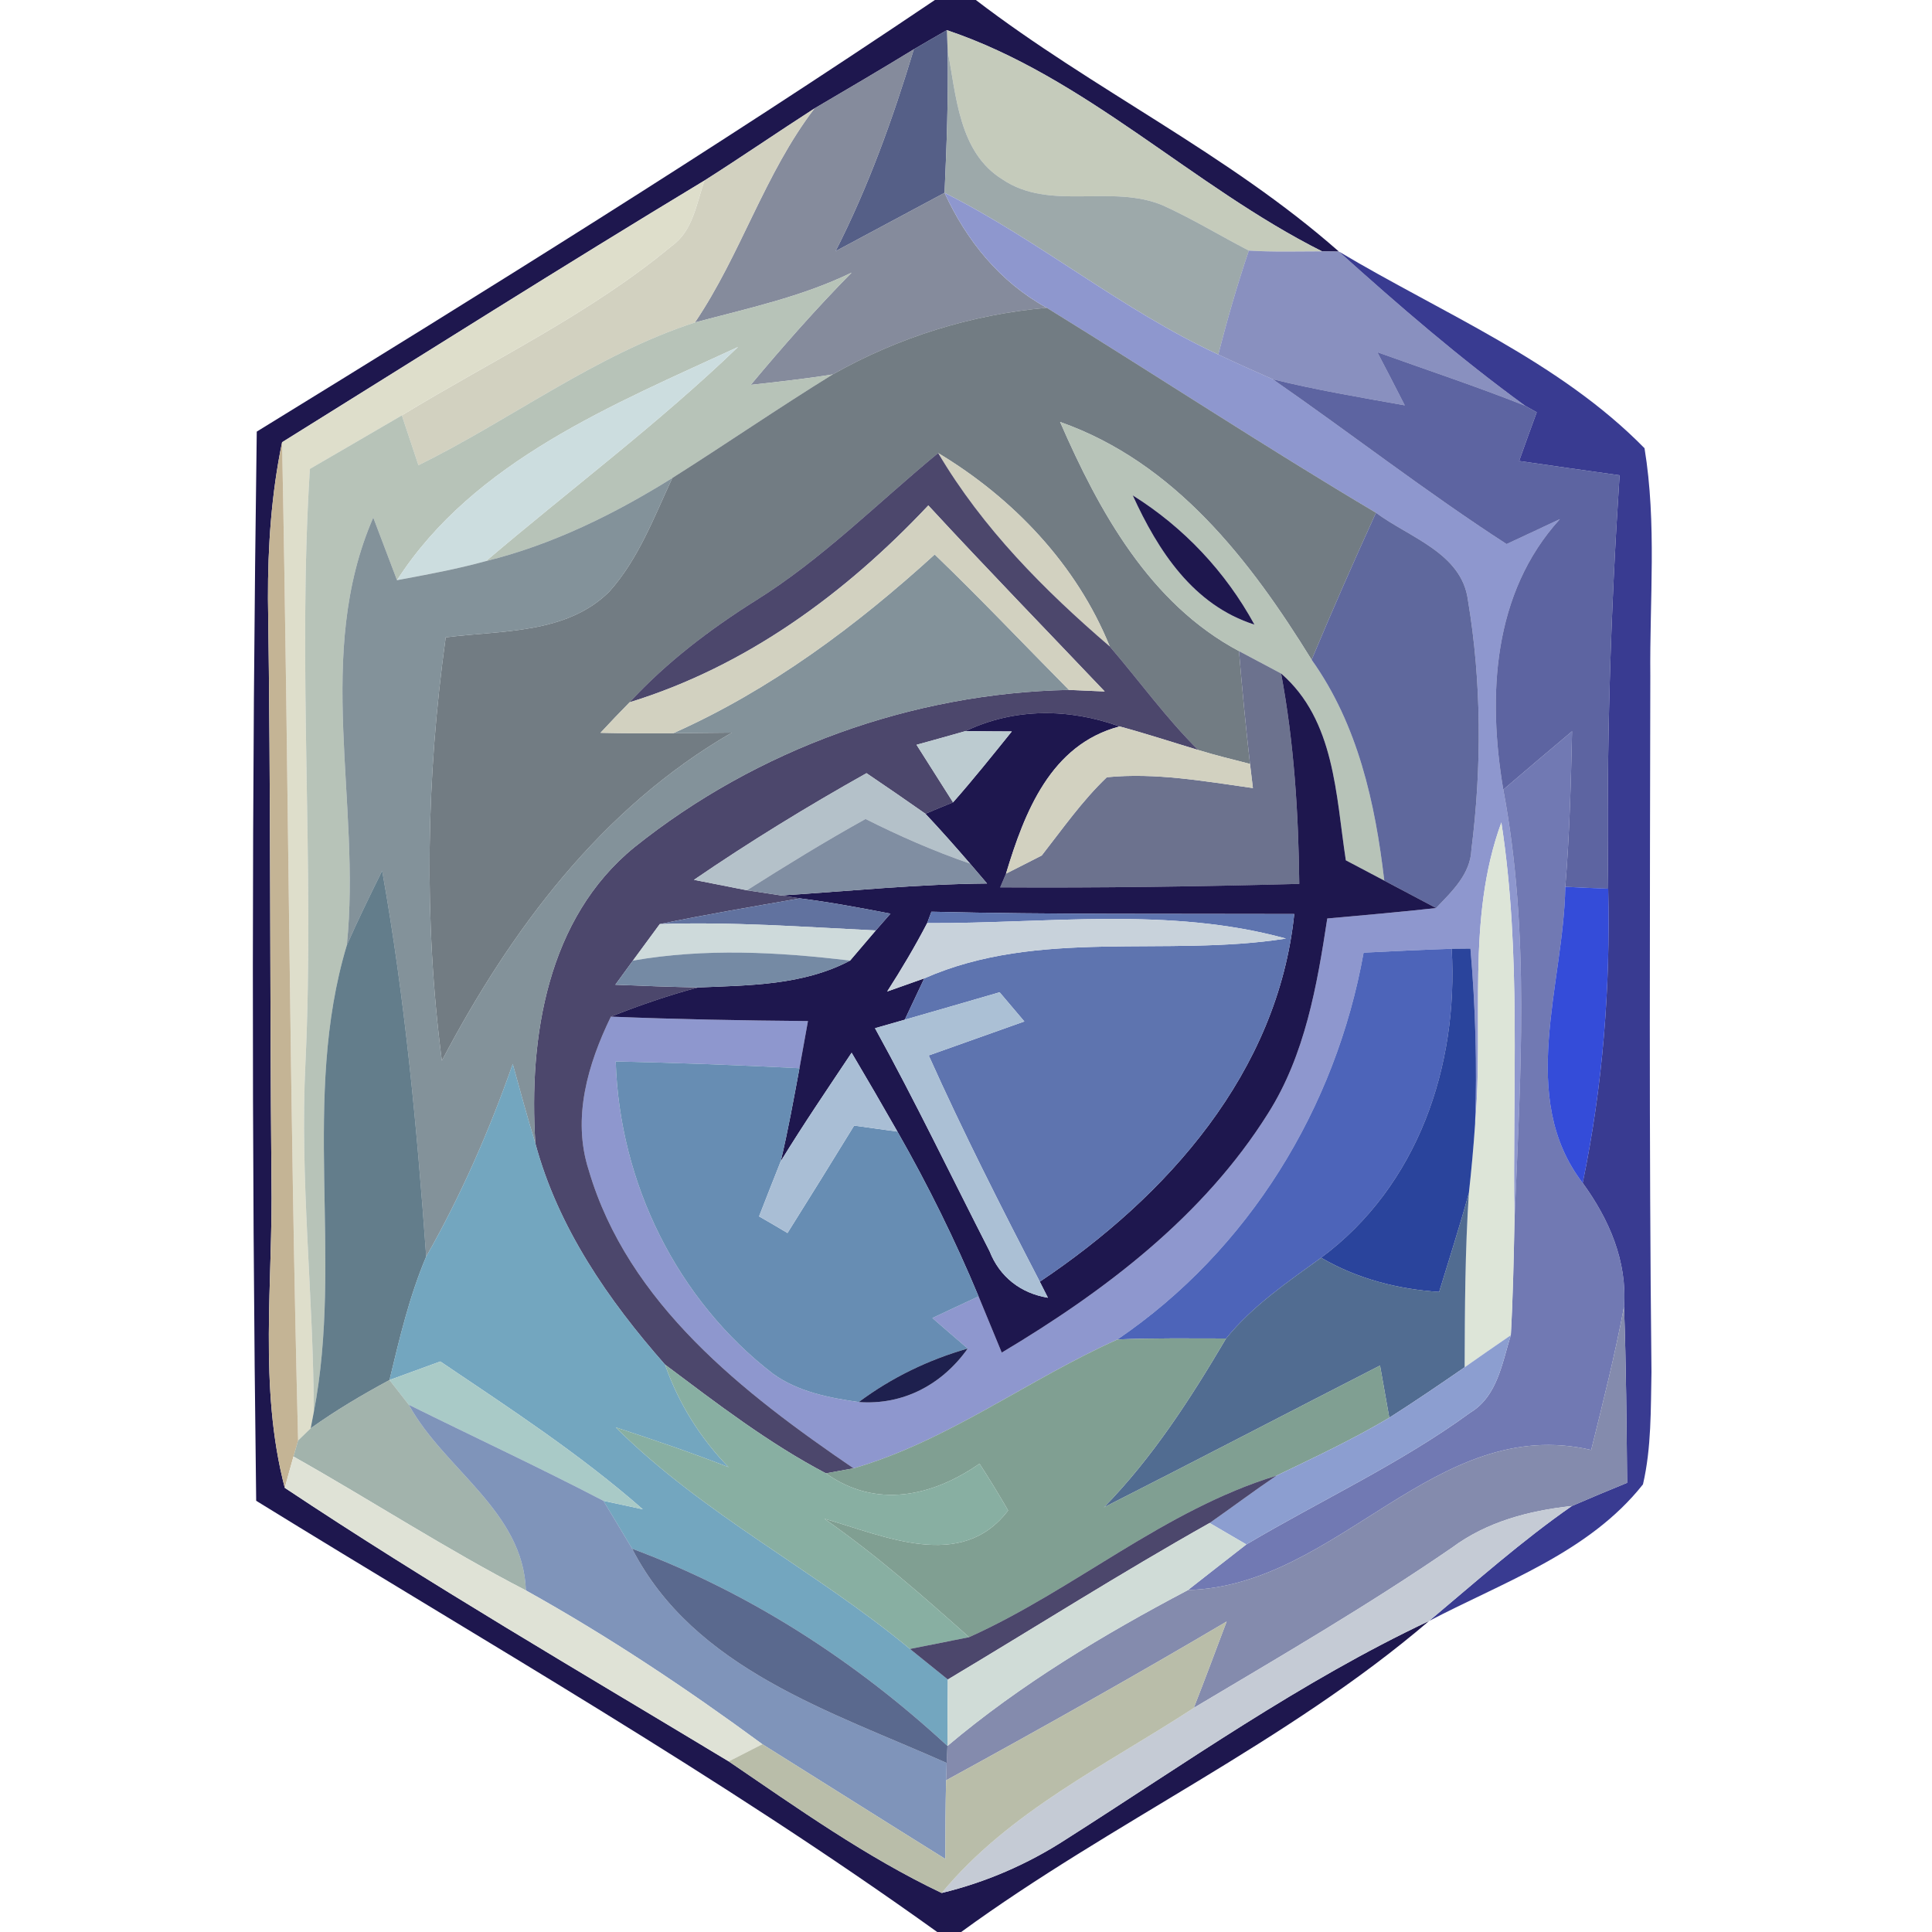 <?xml version="1.0" encoding="UTF-8" ?>
<!DOCTYPE svg PUBLIC "-//W3C//DTD SVG 1.1//EN" "http://www.w3.org/Graphics/SVG/1.1/DTD/svg11.dtd">
<svg width="100pt" height="100pt" viewBox="0 0 100 100" version="1.1" xmlns="http://www.w3.org/2000/svg">
<path fill="#08003d" opacity="0.91" d=" M 48.39 0.00 L 50.51 0.00 C 56.57 4.64 63.55 7.95 69.30 13.02 L 68.43 13.01 C 61.70 9.63 56.20 3.98 49.01 1.56 C 48.58 1.80 47.73 2.30 47.30 2.55 C 45.60 3.59 43.88 4.60 42.16 5.61 C 40.25 6.84 38.39 8.12 36.47 9.34 C 29.13 13.77 21.88 18.36 14.60 22.89 C 14.05 25.55 13.86 28.28 13.87 30.99 C 14.02 41.00 13.96 51.00 14.05 61.00 C 14.14 66.34 13.37 71.78 14.74 77.01 C 22.22 81.99 30.02 86.52 37.72 91.17 C 41.29 93.60 44.83 96.12 48.74 97.98 C 51.02 97.43 53.19 96.49 55.15 95.22 C 61.33 91.29 67.33 87.03 73.97 83.90 C 66.57 90.23 57.59 94.28 49.75 100.00 L 48.51 100.00 C 37.21 91.89 25.09 84.98 13.26 77.68 C 13.02 59.24 13.03 40.78 13.29 22.34 C 25.10 15.08 36.89 7.75 48.39 0.00 Z" />
<path fill="#bec4b3" opacity="0.89" d=" M 49.01 1.56 C 56.20 3.98 61.70 9.63 68.43 13.01 C 67.16 13.01 65.90 13.05 64.64 12.97 C 63.15 12.20 61.73 11.33 60.21 10.64 C 57.56 9.50 54.35 10.96 51.88 9.28 C 49.63 7.89 49.50 4.96 49.05 2.62 L 49.01 1.56 Z" />
<path fill="#3c4875" opacity="0.87" d=" M 47.30 2.55 C 47.73 2.30 48.58 1.80 49.01 1.56 L 49.05 2.62 C 49.09 5.07 49.00 7.53 48.89 9.98 C 47.01 10.99 45.13 11.99 43.25 13.00 C 44.95 9.66 46.22 6.13 47.30 2.55 Z" />
<path fill="#737a8d" opacity="0.87" d=" M 42.16 5.61 C 43.88 4.60 45.60 3.59 47.30 2.55 C 46.22 6.13 44.95 9.66 43.25 13.00 C 45.13 11.99 47.01 10.99 48.89 9.98 C 50.03 12.46 51.76 14.60 54.18 15.93 C 50.28 16.28 46.51 17.45 43.10 19.38 C 41.69 19.61 40.28 19.76 38.86 19.92 C 40.53 17.92 42.25 15.97 44.08 14.11 C 41.51 15.36 38.71 15.96 35.97 16.69 C 38.35 13.17 39.57 8.99 42.16 5.61 Z" />
<path fill="#919ea0" opacity="0.89" d=" M 49.05 2.62 C 49.50 4.96 49.63 7.89 51.88 9.28 C 54.35 10.96 57.56 9.50 60.21 10.64 C 61.73 11.33 63.15 12.20 64.64 12.97 C 64.04 14.74 63.52 16.54 63.06 18.35 C 58.06 16.04 53.80 12.45 48.89 9.98 C 49.00 7.53 49.09 5.07 49.05 2.62 Z" />
<path fill="#cdccb9" opacity="0.91" d=" M 36.47 9.34 C 38.39 8.12 40.25 6.84 42.16 5.61 C 39.57 8.99 38.35 13.17 35.97 16.69 C 30.82 18.37 26.48 21.70 21.66 24.08 C 21.37 23.22 21.09 22.36 20.80 21.50 C 25.49 18.64 30.52 16.26 34.77 12.73 C 35.88 11.94 36.04 10.53 36.47 9.34 Z" />
<path fill="#dcdcc8" opacity="0.94" d=" M 14.60 22.89 C 21.88 18.36 29.13 13.77 36.47 9.34 C 36.04 10.53 35.88 11.94 34.77 12.73 C 30.52 16.26 25.49 18.64 20.80 21.50 C 19.22 22.42 17.63 23.35 16.04 24.27 C 15.39 34.51 16.29 44.77 15.81 55.02 C 15.51 61.05 16.23 67.07 16.24 73.10 L 16.08 73.93 L 15.43 74.56 C 14.99 57.34 14.94 40.11 14.60 22.89 Z" />
<path fill="#8e97ce" opacity="1.00" d=" M 48.89 9.98 C 53.80 12.45 58.06 16.04 63.06 18.35 C 63.99 18.79 64.93 19.21 65.88 19.63 C 69.93 22.44 73.84 25.48 77.98 28.16 C 78.90 27.73 79.82 27.30 80.74 26.87 C 77.26 30.69 76.99 36.01 77.81 40.87 C 79.20 48.23 78.70 55.73 78.39 63.16 C 78.27 56.30 78.76 49.39 77.71 42.57 C 75.87 47.60 76.82 52.98 76.35 58.19 C 76.46 55.16 76.37 52.12 76.11 49.10 L 75.14 49.11 C 73.62 49.16 72.10 49.23 70.58 49.31 C 69.14 57.36 64.63 64.71 57.84 69.33 C 53.21 71.40 49.09 74.57 44.18 76.00 C 38.48 72.11 32.50 67.48 30.47 60.56 C 29.60 57.86 30.43 55.07 31.62 52.62 C 35.02 52.76 38.42 52.82 41.82 52.85 C 41.71 53.46 41.49 54.68 41.38 55.29 C 38.21 55.13 35.04 55.01 31.87 54.94 C 32.06 61.22 35.04 67.29 40.03 71.12 C 41.32 72.04 42.91 72.35 44.45 72.57 C 46.76 72.74 48.77 71.66 50.09 69.80 C 49.48 69.28 48.87 68.75 48.26 68.22 C 49.05 67.85 49.85 67.47 50.65 67.10 C 50.95 67.83 51.55 69.28 51.85 70.01 C 57.18 66.83 62.30 62.95 65.64 57.62 C 67.55 54.60 68.17 51.01 68.70 47.54 C 70.58 47.37 72.45 47.21 74.33 47.00 C 75.15 46.14 76.11 45.25 76.16 43.97 C 76.70 39.69 76.69 35.31 75.98 31.06 C 75.66 28.62 72.94 27.82 71.22 26.54 C 65.46 23.12 59.87 19.44 54.18 15.93 C 51.76 14.60 50.03 12.46 48.89 9.98 Z" />
<path fill="#6f78b1" opacity="0.82" d=" M 64.64 12.97 C 65.90 13.05 67.16 13.01 68.43 13.01 L 69.30 13.02 C 72.40 15.81 75.57 18.55 78.94 21.00 C 76.42 20.00 73.85 19.15 71.29 18.23 C 71.77 19.14 72.24 20.06 72.71 20.98 C 70.43 20.57 68.13 20.19 65.88 19.63 C 64.93 19.21 63.99 18.79 63.06 18.35 C 63.52 16.54 64.04 14.74 64.64 12.97 Z" />
<path fill="#393b91" opacity="1.00" d=" M 69.30 13.02 C 74.66 16.22 80.70 18.69 85.12 23.20 C 85.76 27.09 85.38 31.06 85.42 34.99 C 85.40 47.00 85.35 59.01 85.48 71.02 C 85.44 72.96 85.48 74.93 85.04 76.83 C 82.25 80.36 77.82 81.88 73.97 83.90 C 76.39 81.87 78.76 79.76 81.36 77.95 C 82.31 77.54 83.26 77.14 84.22 76.75 C 84.19 73.71 84.17 70.67 84.06 67.63 C 84.23 65.27 83.28 63.10 81.92 61.23 C 82.96 56.22 83.36 51.11 83.24 46.00 C 83.14 38.86 83.36 31.72 83.83 24.60 C 82.10 24.36 80.36 24.11 78.63 23.86 C 78.93 23.02 79.23 22.18 79.54 21.34 L 78.94 21.00 C 75.57 18.55 72.40 15.81 69.30 13.02 Z" />
<path fill="#acbaae" opacity="0.87" d=" M 35.97 16.69 C 38.71 15.96 41.51 15.36 44.08 14.11 C 42.25 15.97 40.53 17.92 38.86 19.92 C 40.28 19.76 41.69 19.61 43.10 19.38 C 40.30 21.11 37.58 22.98 34.80 24.74 C 31.80 26.61 28.60 28.19 25.16 29.04 C 29.50 25.34 34.09 21.92 38.20 17.96 C 31.78 20.93 24.53 23.85 20.55 30.03 C 20.14 28.95 19.73 27.87 19.32 26.79 C 16.24 33.86 18.71 41.56 17.95 48.93 C 15.57 56.84 17.78 65.11 16.24 73.10 C 16.23 67.07 15.51 61.05 15.81 55.02 C 16.29 44.77 15.39 34.51 16.04 24.27 C 17.63 23.35 19.22 22.42 20.80 21.50 C 21.09 22.36 21.37 23.22 21.66 24.08 C 26.48 21.70 30.82 18.37 35.97 16.69 Z" />
<path fill="#58646c" opacity="0.84" d=" M 43.10 19.38 C 46.51 17.45 50.28 16.28 54.18 15.93 C 59.87 19.44 65.46 23.12 71.22 26.54 C 70.07 29.06 68.96 31.59 67.89 34.15 C 64.71 29.00 60.81 23.93 54.87 21.84 C 56.89 26.47 59.51 31.24 64.13 33.70 C 64.29 35.65 64.48 37.60 64.70 39.54 C 63.80 39.31 62.90 39.09 62.02 38.82 C 60.35 37.16 58.97 35.24 57.44 33.46 C 55.73 29.23 52.44 25.78 48.56 23.45 C 45.44 26.02 42.57 28.93 39.12 31.08 C 36.75 32.57 34.50 34.28 32.59 36.35 C 32.08 36.87 31.57 37.40 31.08 37.93 C 32.33 37.96 33.59 37.96 34.85 37.95 C 35.61 37.94 37.12 37.93 37.88 37.92 C 31.13 41.82 26.44 48.12 22.87 54.90 C 21.93 47.62 22.06 40.25 23.07 32.99 C 25.95 32.62 29.31 32.83 31.53 30.63 C 33.05 28.94 33.85 26.77 34.80 24.74 C 37.58 22.98 40.30 21.11 43.10 19.38 Z" />
<path fill="#ccdddf" opacity="1.00" d=" M 20.55 30.03 C 24.53 23.85 31.78 20.93 38.20 17.96 C 34.09 21.92 29.50 25.34 25.16 29.04 C 23.64 29.46 22.10 29.74 20.55 30.03 Z" />
<path fill="#353e8a" opacity="0.80" d=" M 71.29 18.23 C 73.85 19.15 76.42 20.00 78.94 21.00 L 79.54 21.34 C 79.23 22.18 78.93 23.02 78.63 23.86 C 80.36 24.11 82.10 24.36 83.83 24.60 C 83.36 31.72 83.14 38.86 83.24 46.00 C 82.68 45.98 81.58 45.93 81.02 45.90 C 81.24 43.22 81.31 40.54 81.37 37.85 C 80.18 38.85 78.99 39.86 77.81 40.87 C 76.99 36.01 77.26 30.69 80.74 26.87 C 79.82 27.30 78.90 27.73 77.98 28.16 C 73.84 25.48 69.93 22.44 65.88 19.63 C 68.13 20.19 70.43 20.57 72.71 20.98 C 72.24 20.06 71.77 19.14 71.29 18.23 Z" />
<path fill="#acbaae" opacity="0.87" d=" M 54.87 21.84 C 60.81 23.93 64.71 29.00 67.89 34.15 C 70.28 37.50 71.18 41.56 71.65 45.58 C 71.15 45.32 70.16 44.79 69.66 44.53 C 69.14 41.16 69.10 37.28 66.31 34.86 C 65.76 34.57 64.67 33.99 64.13 33.70 C 59.51 31.24 56.89 26.47 54.87 21.84 M 58.63 25.64 C 59.94 28.51 61.76 31.32 64.93 32.33 C 63.44 29.60 61.28 27.30 58.63 25.64 Z" />
<path fill="#c4b495" opacity="1.00" d=" M 13.87 30.99 C 13.86 28.28 14.05 25.55 14.60 22.89 C 14.94 40.11 14.99 57.34 15.43 74.56 L 15.19 75.39 C 15.07 75.80 14.85 76.61 14.74 77.01 C 13.37 71.78 14.14 66.34 14.05 61.00 C 13.96 51.00 14.02 41.00 13.87 30.99 Z" />
<path fill="#cdccb9" opacity="0.91" d=" M 48.56 23.45 C 52.44 25.78 55.73 29.23 57.44 33.46 C 54.04 30.54 50.86 27.34 48.56 23.45 Z" />
<path fill="#0a0436" opacity="0.73" d=" M 39.12 31.08 C 42.57 28.93 45.44 26.02 48.56 23.45 C 50.86 27.34 54.04 30.54 57.44 33.46 C 58.97 35.24 60.35 37.16 62.02 38.82 C 60.66 38.41 59.32 37.97 57.95 37.60 C 55.33 36.66 52.52 36.63 49.98 37.84 C 49.34 38.02 48.07 38.38 47.44 38.55 C 47.91 39.30 48.86 40.78 49.33 41.53 C 48.97 41.67 48.26 41.97 47.90 42.12 C 46.89 41.41 45.87 40.71 44.85 40.02 C 41.80 41.73 38.81 43.56 35.92 45.54 C 36.61 45.68 37.98 45.95 38.66 46.08 C 39.11 46.15 40.00 46.28 40.44 46.35 L 41.41 46.50 C 38.99 46.92 36.56 47.33 34.15 47.83 C 33.80 48.30 33.11 49.25 32.76 49.72 C 32.53 50.03 32.08 50.66 31.85 50.97 C 33.28 51.03 34.70 51.08 36.13 51.11 C 34.59 51.52 33.09 52.04 31.62 52.62 C 30.43 55.07 29.60 57.86 30.47 60.56 C 32.50 67.48 38.48 72.11 44.18 76.00 C 43.82 76.07 43.11 76.19 42.75 76.26 C 39.78 74.70 37.10 72.64 34.42 70.63 C 31.48 67.29 28.88 63.53 27.71 59.18 C 27.36 53.69 28.32 47.53 32.84 43.85 C 39.17 38.78 47.22 35.87 55.33 35.71 C 55.79 35.73 56.71 35.77 57.18 35.79 C 54.13 32.58 51.05 29.41 48.05 26.16 C 43.76 30.72 38.63 34.49 32.59 36.35 C 34.50 34.28 36.75 32.57 39.12 31.08 Z" />
<path fill="#6c7e88" opacity="0.84" d=" M 25.16 29.04 C 28.60 28.19 31.80 26.61 34.80 24.74 C 33.85 26.77 33.05 28.94 31.53 30.63 C 29.31 32.83 25.95 32.62 23.07 32.99 C 22.06 40.25 21.93 47.62 22.87 54.90 C 26.44 48.12 31.13 41.82 37.88 37.92 C 37.12 37.93 35.61 37.94 34.85 37.95 C 39.88 35.71 44.33 32.39 48.38 28.70 C 50.75 30.98 53.01 33.37 55.33 35.71 C 47.22 35.87 39.17 38.78 32.84 43.85 C 28.32 47.53 27.36 53.69 27.71 59.18 C 27.29 57.82 26.92 56.44 26.54 55.07 C 25.33 58.51 23.87 61.86 22.06 65.04 C 21.58 58.35 20.96 51.67 19.78 45.07 C 19.15 46.35 18.52 47.63 17.95 48.93 C 18.71 41.56 16.24 33.86 19.32 26.79 C 19.73 27.87 20.14 28.95 20.55 30.03 C 22.10 29.74 23.64 29.46 25.16 29.04 Z" />
<path fill="#cdccb9" opacity="0.91" d=" M 32.59 36.35 C 38.63 34.49 43.76 30.72 48.05 26.16 C 51.05 29.41 54.13 32.58 57.18 35.79 C 56.71 35.77 55.79 35.73 55.33 35.71 C 53.01 33.37 50.75 30.98 48.38 28.70 C 44.33 32.39 39.88 35.71 34.85 37.95 C 33.59 37.96 32.33 37.96 31.08 37.93 C 31.57 37.40 32.08 36.87 32.59 36.35 Z" />
<path fill="#08003d" opacity="0.91" d=" M 58.63 25.64 C 61.28 27.30 63.44 29.60 64.93 32.33 C 61.76 31.32 59.94 28.51 58.63 25.64 Z" />
<path fill="#48528e" opacity="0.87" d=" M 71.22 26.54 C 72.94 27.82 75.66 28.62 75.98 31.06 C 76.69 35.31 76.70 39.69 76.16 43.97 C 76.11 45.25 75.15 46.14 74.33 47.00 C 73.44 46.53 72.54 46.05 71.65 45.58 C 71.18 41.56 70.28 37.50 67.89 34.15 C 68.96 31.59 70.07 29.06 71.22 26.54 Z" />
<path fill="#656b89" opacity="0.95" d=" M 64.13 33.70 C 64.67 33.99 65.76 34.57 66.31 34.86 C 66.98 38.45 67.21 42.10 67.25 45.75 C 62.09 45.89 56.93 45.96 51.77 45.93 L 52.07 45.22 C 52.54 44.98 53.46 44.52 53.92 44.28 C 55.00 42.90 56.01 41.45 57.29 40.23 C 59.82 39.98 62.35 40.44 64.85 40.79 C 64.81 40.48 64.74 39.85 64.70 39.54 C 64.48 37.60 64.29 35.65 64.13 33.70 Z" />
<path fill="#08003d" opacity="0.91" d=" M 66.31 34.86 C 69.10 37.28 69.14 41.16 69.66 44.53 C 70.16 44.79 71.15 45.32 71.65 45.58 C 72.54 46.05 73.44 46.53 74.33 47.00 C 72.45 47.21 70.58 47.37 68.70 47.54 C 68.17 51.01 67.55 54.60 65.64 57.62 C 62.30 62.95 57.18 66.83 51.85 70.01 C 51.55 69.28 50.95 67.83 50.65 67.10 C 49.43 64.17 48.02 61.32 46.45 58.57 C 45.67 57.20 44.88 55.84 44.08 54.49 C 42.84 56.35 41.58 58.20 40.41 60.11 C 40.79 58.52 41.08 56.90 41.38 55.29 C 41.49 54.68 41.71 53.46 41.82 52.85 C 38.42 52.82 35.02 52.76 31.62 52.62 C 33.09 52.04 34.59 51.52 36.13 51.11 C 38.79 51.00 41.58 51.00 44.00 49.72 C 44.33 49.33 45.00 48.55 45.33 48.16 C 45.52 47.94 45.90 47.51 46.09 47.29 C 44.54 46.99 42.98 46.70 41.41 46.50 L 40.44 46.35 C 43.99 46.12 47.53 45.76 51.09 45.73 C 50.87 45.47 50.43 44.96 50.21 44.70 C 49.45 43.82 48.69 42.96 47.90 42.12 C 48.26 41.97 48.97 41.67 49.33 41.53 C 50.38 40.34 51.37 39.10 52.37 37.86 C 51.77 37.86 50.58 37.85 49.98 37.84 C 52.52 36.63 55.33 36.66 57.95 37.60 C 54.38 38.54 53.03 42.04 52.07 45.22 L 51.77 45.93 C 56.93 45.96 62.09 45.89 67.25 45.75 C 67.21 42.10 66.98 38.45 66.31 34.86 M 48.21 47.19 L 47.99 47.78 C 47.36 48.99 46.66 50.17 45.92 51.32 C 46.40 51.15 47.36 50.81 47.84 50.64 C 47.59 51.18 47.08 52.24 46.83 52.78 C 46.44 52.89 45.68 53.11 45.29 53.22 C 47.38 57.01 49.25 60.91 51.22 64.76 C 51.74 66.09 52.83 66.94 54.24 67.17 L 53.82 66.34 C 60.41 61.93 66.14 55.51 66.99 47.31 C 60.73 47.29 54.47 47.34 48.21 47.19 Z" />
<path fill="#b9c9ce" opacity="0.96" d=" M 47.44 38.55 C 48.07 38.38 49.34 38.02 49.98 37.84 C 50.58 37.85 51.77 37.86 52.37 37.86 C 51.37 39.10 50.38 40.34 49.33 41.53 C 48.86 40.78 47.91 39.30 47.44 38.55 Z" />
<path fill="#cdccb9" opacity="0.91" d=" M 52.07 45.22 C 53.03 42.04 54.38 38.54 57.95 37.60 C 59.32 37.97 60.66 38.41 62.02 38.82 C 62.90 39.09 63.80 39.31 64.70 39.54 C 64.74 39.85 64.81 40.48 64.85 40.79 C 62.35 40.44 59.82 39.98 57.29 40.23 C 56.01 41.45 55.00 42.90 53.92 44.28 C 53.46 44.52 52.54 44.98 52.07 45.22 Z" />
<path fill="#4e58a0" opacity="0.80" d=" M 77.81 40.87 C 78.99 39.86 80.18 38.85 81.37 37.85 C 81.31 40.54 81.24 43.22 81.02 45.90 C 80.94 50.95 78.52 56.80 81.92 61.23 C 83.28 63.10 84.23 65.27 84.06 67.63 C 83.59 70.13 82.97 72.59 82.36 75.05 C 74.28 73.17 69.29 82.09 61.49 82.30 C 62.49 81.51 63.50 80.73 64.51 79.94 C 68.37 77.65 72.48 75.76 76.11 73.11 C 77.51 72.26 77.75 70.54 78.20 69.11 C 78.31 67.13 78.35 65.14 78.39 63.16 C 78.70 55.73 79.20 48.23 77.81 40.87 Z" />
<path fill="#b1bec7" opacity="0.95" d=" M 35.92 45.54 C 38.81 43.56 41.80 41.73 44.85 40.02 C 45.87 40.71 46.89 41.41 47.90 42.12 C 48.69 42.96 49.45 43.82 50.21 44.70 C 48.35 44.06 46.55 43.27 44.80 42.39 C 42.71 43.55 40.68 44.80 38.66 46.08 C 37.98 45.95 36.61 45.68 35.92 45.54 Z" />
<path fill="#76859a" opacity="0.92" d=" M 38.66 46.08 C 40.68 44.80 42.71 43.55 44.80 42.39 C 46.55 43.27 48.35 44.06 50.21 44.70 C 50.43 44.96 50.87 45.47 51.09 45.73 C 47.53 45.76 43.99 46.12 40.44 46.35 C 40.00 46.28 39.11 46.15 38.66 46.08 Z" />
<path fill="#dce4d6" opacity="0.95" d=" M 76.35 58.19 C 76.82 52.98 75.87 47.60 77.71 42.57 C 78.76 49.39 78.27 56.30 78.39 63.16 C 78.35 65.14 78.31 67.13 78.20 69.11 C 77.40 69.66 76.60 70.21 75.81 70.77 C 75.82 67.76 75.83 64.74 76.03 61.74 C 76.16 60.56 76.27 59.37 76.35 58.19 Z" />
<path fill="#325467" opacity="0.76" d=" M 17.95 48.93 C 18.52 47.63 19.15 46.35 19.78 45.07 C 20.96 51.67 21.58 58.35 22.06 65.04 C 21.19 67.09 20.68 69.27 20.16 71.43 C 18.75 72.19 17.38 73.00 16.08 73.93 L 16.24 73.10 C 17.78 65.11 15.57 56.84 17.95 48.93 Z" />
<path fill="#0825d0" opacity="0.82" d=" M 81.02 45.90 C 81.58 45.93 82.68 45.98 83.24 46.00 C 83.36 51.11 82.96 56.22 81.92 61.23 C 78.52 56.80 80.94 50.95 81.02 45.90 Z" />
<path fill="#5d6e9d" opacity="0.97" d=" M 34.15 47.83 C 36.56 47.33 38.99 46.92 41.41 46.50 C 42.98 46.70 44.54 46.99 46.09 47.29 C 45.90 47.51 45.52 47.94 45.33 48.16 C 41.61 47.98 37.88 47.70 34.15 47.83 Z" />
<path fill="#586fac" opacity="0.96" d=" M 48.21 47.19 C 54.47 47.34 60.73 47.29 66.99 47.31 C 66.14 55.51 60.41 61.93 53.82 66.34 C 51.82 62.48 49.85 58.60 48.07 54.63 C 49.72 54.04 51.37 53.46 53.02 52.87 C 52.70 52.49 52.06 51.74 51.74 51.36 C 50.10 51.84 48.46 52.31 46.83 52.78 C 47.08 52.24 47.59 51.18 47.84 50.64 C 53.76 48.03 60.34 49.56 66.56 48.58 C 60.49 46.91 54.19 47.81 47.99 47.78 L 48.21 47.19 Z" />
<path fill="#ccd9da" opacity="0.95" d=" M 34.15 47.83 C 37.88 47.70 41.61 47.98 45.33 48.16 C 45.00 48.55 44.33 49.33 44.00 49.72 C 40.27 49.27 36.48 49.07 32.76 49.72 C 33.11 49.25 33.80 48.30 34.15 47.83 Z" />
<path fill="#c7d1da" opacity="0.98" d=" M 47.99 47.78 C 54.19 47.81 60.49 46.91 66.56 48.58 C 60.34 49.56 53.76 48.03 47.84 50.64 C 47.36 50.81 46.40 51.15 45.92 51.32 C 46.66 50.17 47.36 48.99 47.99 47.78 Z" />
<path fill="#6f85a0" opacity="0.95" d=" M 32.76 49.72 C 36.48 49.07 40.27 49.27 44.00 49.72 C 41.58 51.00 38.79 51.00 36.13 51.11 C 34.70 51.08 33.28 51.03 31.85 50.97 C 32.08 50.66 32.53 50.03 32.76 49.72 Z" />
<path fill="#4159b4" opacity="0.93" d=" M 70.58 49.31 C 72.10 49.23 73.62 49.16 75.14 49.11 C 75.49 55.18 73.39 61.38 68.38 65.10 C 66.64 66.36 64.83 67.59 63.46 69.28 C 61.58 69.28 59.71 69.25 57.84 69.33 C 64.63 64.71 69.14 57.36 70.58 49.31 Z" />
<path fill="#0b298d" opacity="0.87" d=" M 75.14 49.11 L 76.11 49.10 C 76.37 52.12 76.46 55.16 76.35 58.19 C 76.27 59.37 76.16 60.56 76.03 61.74 C 75.56 63.46 75.01 65.16 74.49 66.87 C 72.34 66.73 70.25 66.19 68.38 65.10 C 73.39 61.38 75.49 55.18 75.14 49.11 Z" />
<path fill="#abc0d5" opacity="1.00" d=" M 46.83 52.78 C 48.46 52.31 50.10 51.84 51.74 51.36 C 52.06 51.74 52.70 52.49 53.02 52.87 C 51.37 53.46 49.72 54.04 48.07 54.63 C 49.85 58.60 51.82 62.48 53.82 66.34 L 54.24 67.17 C 52.83 66.94 51.74 66.09 51.22 64.76 C 49.25 60.91 47.38 57.01 45.29 53.22 C 45.68 53.11 46.44 52.89 46.83 52.78 Z" />
<path fill="#5e99b6" opacity="0.87" d=" M 26.54 55.07 C 26.92 56.44 27.29 57.82 27.71 59.18 C 28.88 63.53 31.48 67.29 34.42 70.63 C 35.12 72.63 36.24 74.43 37.71 75.94 C 35.79 75.19 33.83 74.52 31.87 73.88 C 36.41 78.40 42.20 81.28 47.10 85.35 C 47.75 85.88 48.41 86.40 49.06 86.93 C 49.05 87.79 49.04 89.51 49.04 90.37 C 44.29 85.98 38.79 82.42 32.72 80.16 C 32.22 79.33 31.73 78.50 31.23 77.68 C 31.74 77.79 32.76 78.01 33.27 78.12 C 30.01 75.26 26.38 72.89 22.79 70.47 C 22.13 70.71 20.82 71.19 20.16 71.43 C 20.68 69.27 21.19 67.09 22.06 65.04 C 23.87 61.86 25.33 58.51 26.54 55.07 Z" />
<path fill="#6188b0" opacity="0.96" d=" M 31.87 54.94 C 35.04 55.01 38.21 55.13 41.38 55.29 C 41.08 56.90 40.79 58.52 40.41 60.11 C 40.03 61.06 39.66 62.01 39.29 62.96 C 39.66 63.17 40.40 63.60 40.76 63.82 C 41.92 61.97 43.07 60.12 44.21 58.26 C 44.77 58.34 45.89 58.49 46.45 58.57 C 48.02 61.32 49.43 64.17 50.65 67.10 C 49.85 67.47 49.05 67.85 48.26 68.22 C 48.87 68.75 49.48 69.28 50.09 69.80 C 48.06 70.38 46.15 71.30 44.45 72.57 C 42.91 72.35 41.32 72.04 40.03 71.12 C 35.04 67.29 32.06 61.22 31.87 54.94 Z" />
<path fill="#a9bed5" opacity="1.00" d=" M 40.41 60.11 C 41.58 58.20 42.84 56.35 44.08 54.49 C 44.88 55.84 45.67 57.20 46.45 58.57 C 45.89 58.49 44.77 58.34 44.21 58.26 C 43.07 60.12 41.92 61.97 40.76 63.82 C 40.40 63.60 39.66 63.17 39.29 62.96 C 39.66 62.01 40.03 61.06 40.41 60.11 Z" />
<path fill="#385781" opacity="0.87" d=" M 74.49 66.87 C 75.01 65.16 75.56 63.46 76.03 61.74 C 75.83 64.74 75.82 67.76 75.81 70.77 C 74.52 71.66 73.23 72.54 71.91 73.38 C 71.75 72.48 71.59 71.58 71.43 70.68 C 66.66 73.12 61.91 75.60 57.14 78.02 C 59.67 75.43 61.63 72.38 63.46 69.28 C 64.83 67.59 66.64 66.36 68.38 65.10 C 70.25 66.19 72.34 66.73 74.49 66.87 Z" />
<path fill="#7c83a8" opacity="0.93" d=" M 82.36 75.05 C 82.97 72.59 83.59 70.13 84.06 67.63 C 84.17 70.67 84.19 73.71 84.22 76.75 C 83.26 77.14 82.31 77.54 81.36 77.95 C 79.15 78.19 76.96 78.76 75.15 80.11 C 70.83 83.08 66.29 85.72 61.79 88.40 C 62.37 86.92 62.93 85.42 63.49 83.93 C 58.70 86.76 53.85 89.48 48.97 92.15 L 49.00 91.25 L 49.04 90.37 C 52.83 87.17 57.11 84.61 61.49 82.30 C 69.29 82.09 74.28 73.17 82.36 75.05 Z" />
<path fill="#759789" opacity="0.92" d=" M 44.18 76.00 C 49.09 74.57 53.21 71.40 57.84 69.33 C 59.71 69.25 61.58 69.28 63.46 69.28 C 61.63 72.38 59.67 75.43 57.14 78.02 C 61.91 75.60 66.66 73.12 71.43 70.68 C 71.59 71.58 71.75 72.48 71.91 73.38 C 70.03 74.50 68.04 75.43 66.07 76.38 C 60.25 78.16 55.64 82.27 50.16 84.74 C 47.75 82.59 45.32 80.46 42.67 78.61 C 45.76 79.49 49.76 81.37 52.18 78.18 C 51.71 77.36 51.21 76.55 50.70 75.76 C 48.24 77.47 45.33 78.10 42.75 76.26 C 43.11 76.19 43.82 76.07 44.18 76.00 Z" />
<path fill="#8c9ed0" opacity="1.00" d=" M 75.81 70.77 C 76.60 70.21 77.40 69.66 78.20 69.11 C 77.75 70.54 77.51 72.26 76.11 73.11 C 72.48 75.76 68.37 77.65 64.51 79.94 C 64.03 79.66 63.09 79.11 62.61 78.83 C 63.77 78.02 64.90 77.17 66.07 76.38 C 68.04 75.43 70.03 74.50 71.91 73.38 C 73.23 72.54 74.52 71.66 75.81 70.77 Z" />
<path fill="#a7c9c6" opacity="0.98" d=" M 20.16 71.43 C 20.82 71.19 22.13 70.71 22.79 70.47 C 26.38 72.89 30.01 75.26 33.27 78.12 C 32.76 78.01 31.74 77.79 31.23 77.68 C 27.91 75.95 24.51 74.37 21.16 72.71 C 20.91 72.39 20.41 71.75 20.16 71.43 Z" />
<path fill="#101343" opacity="0.94" d=" M 44.45 72.57 C 46.15 71.30 48.06 70.38 50.09 69.80 C 48.77 71.66 46.76 72.74 44.45 72.57 Z" />
<path fill="#8ea29a" opacity="0.82" d=" M 16.08 73.93 C 17.38 73.00 18.75 72.19 20.16 71.43 C 20.41 71.75 20.91 72.39 21.16 72.71 C 22.99 76.05 27.08 78.21 27.22 82.32 C 23.10 80.19 19.22 77.66 15.19 75.39 L 15.43 74.56 L 16.08 73.93 Z" />
<path fill="#83ab9e" opacity="0.95" d=" M 37.71 75.94 C 36.24 74.43 35.12 72.63 34.42 70.63 C 37.10 72.64 39.78 74.70 42.75 76.26 C 45.33 78.10 48.24 77.47 50.70 75.76 C 51.21 76.55 51.71 77.36 52.18 78.18 C 49.76 81.37 45.76 79.49 42.67 78.61 C 45.32 80.46 47.75 82.59 50.16 84.74 C 49.39 84.89 47.87 85.20 47.10 85.35 C 42.20 81.28 36.41 78.40 31.87 73.88 C 33.83 74.52 35.79 75.19 37.71 75.94 Z" />
<path fill="#627baa" opacity="0.81" d=" M 21.16 72.71 C 24.51 74.37 27.91 75.95 31.23 77.68 C 31.73 78.50 32.22 79.33 32.72 80.16 C 35.92 86.39 43.03 88.59 49.00 91.25 L 48.97 92.15 C 48.94 93.50 48.93 94.86 48.93 96.22 C 45.77 94.25 42.62 92.26 39.46 90.28 C 35.53 87.39 31.48 84.69 27.22 82.32 C 27.08 78.21 22.99 76.05 21.16 72.71 Z" />
<path fill="#dfe2d6" opacity="1.00" d=" M 15.19 75.39 C 19.22 77.66 23.10 80.19 27.22 82.32 C 31.48 84.69 35.53 87.39 39.46 90.28 C 39.02 90.50 38.16 90.95 37.72 91.17 C 30.02 86.52 22.22 81.99 14.74 77.01 C 14.85 76.61 15.07 75.80 15.19 75.39 Z" />
<path fill="#0a0436" opacity="0.73" d=" M 50.16 84.74 C 55.64 82.27 60.25 78.16 66.07 76.38 C 64.90 77.17 63.77 78.02 62.61 78.83 C 58.02 81.41 53.58 84.23 49.06 86.93 C 48.41 86.40 47.75 85.88 47.10 85.35 C 47.87 85.20 49.39 84.89 50.16 84.74 Z" />
<path fill="#c5cbd5" opacity="1.00" d=" M 75.15 80.11 C 76.96 78.76 79.15 78.19 81.36 77.95 C 78.76 79.76 76.39 81.87 73.97 83.90 C 67.33 87.03 61.33 91.29 55.15 95.22 C 53.19 96.49 51.02 97.43 48.74 97.98 C 52.24 93.75 57.28 91.35 61.79 88.40 C 66.29 85.72 70.83 83.08 75.15 80.11 Z" />
<path fill="#d0dcd7" opacity="1.00" d=" M 49.06 86.93 C 53.58 84.23 58.02 81.41 62.61 78.83 C 63.09 79.11 64.03 79.66 64.51 79.94 C 63.50 80.73 62.49 81.51 61.49 82.30 C 57.11 84.61 52.83 87.17 49.04 90.37 C 49.04 89.51 49.05 87.79 49.06 86.93 Z" />
<path fill="#465780" opacity="0.89" d=" M 32.72 80.16 C 38.79 82.42 44.29 85.98 49.04 90.37 L 49.00 91.25 C 43.03 88.59 35.92 86.39 32.72 80.16 Z" />
<path fill="#b5b9a3" opacity="0.93" d=" M 48.97 92.15 C 53.85 89.48 58.70 86.76 63.49 83.93 C 62.93 85.42 62.37 86.92 61.79 88.40 C 57.28 91.35 52.24 93.75 48.74 97.98 C 44.83 96.12 41.29 93.60 37.72 91.17 C 38.16 90.95 39.02 90.50 39.46 90.28 C 42.62 92.26 45.77 94.25 48.93 96.22 C 48.93 94.86 48.94 93.50 48.97 92.15 Z" />
</svg>
